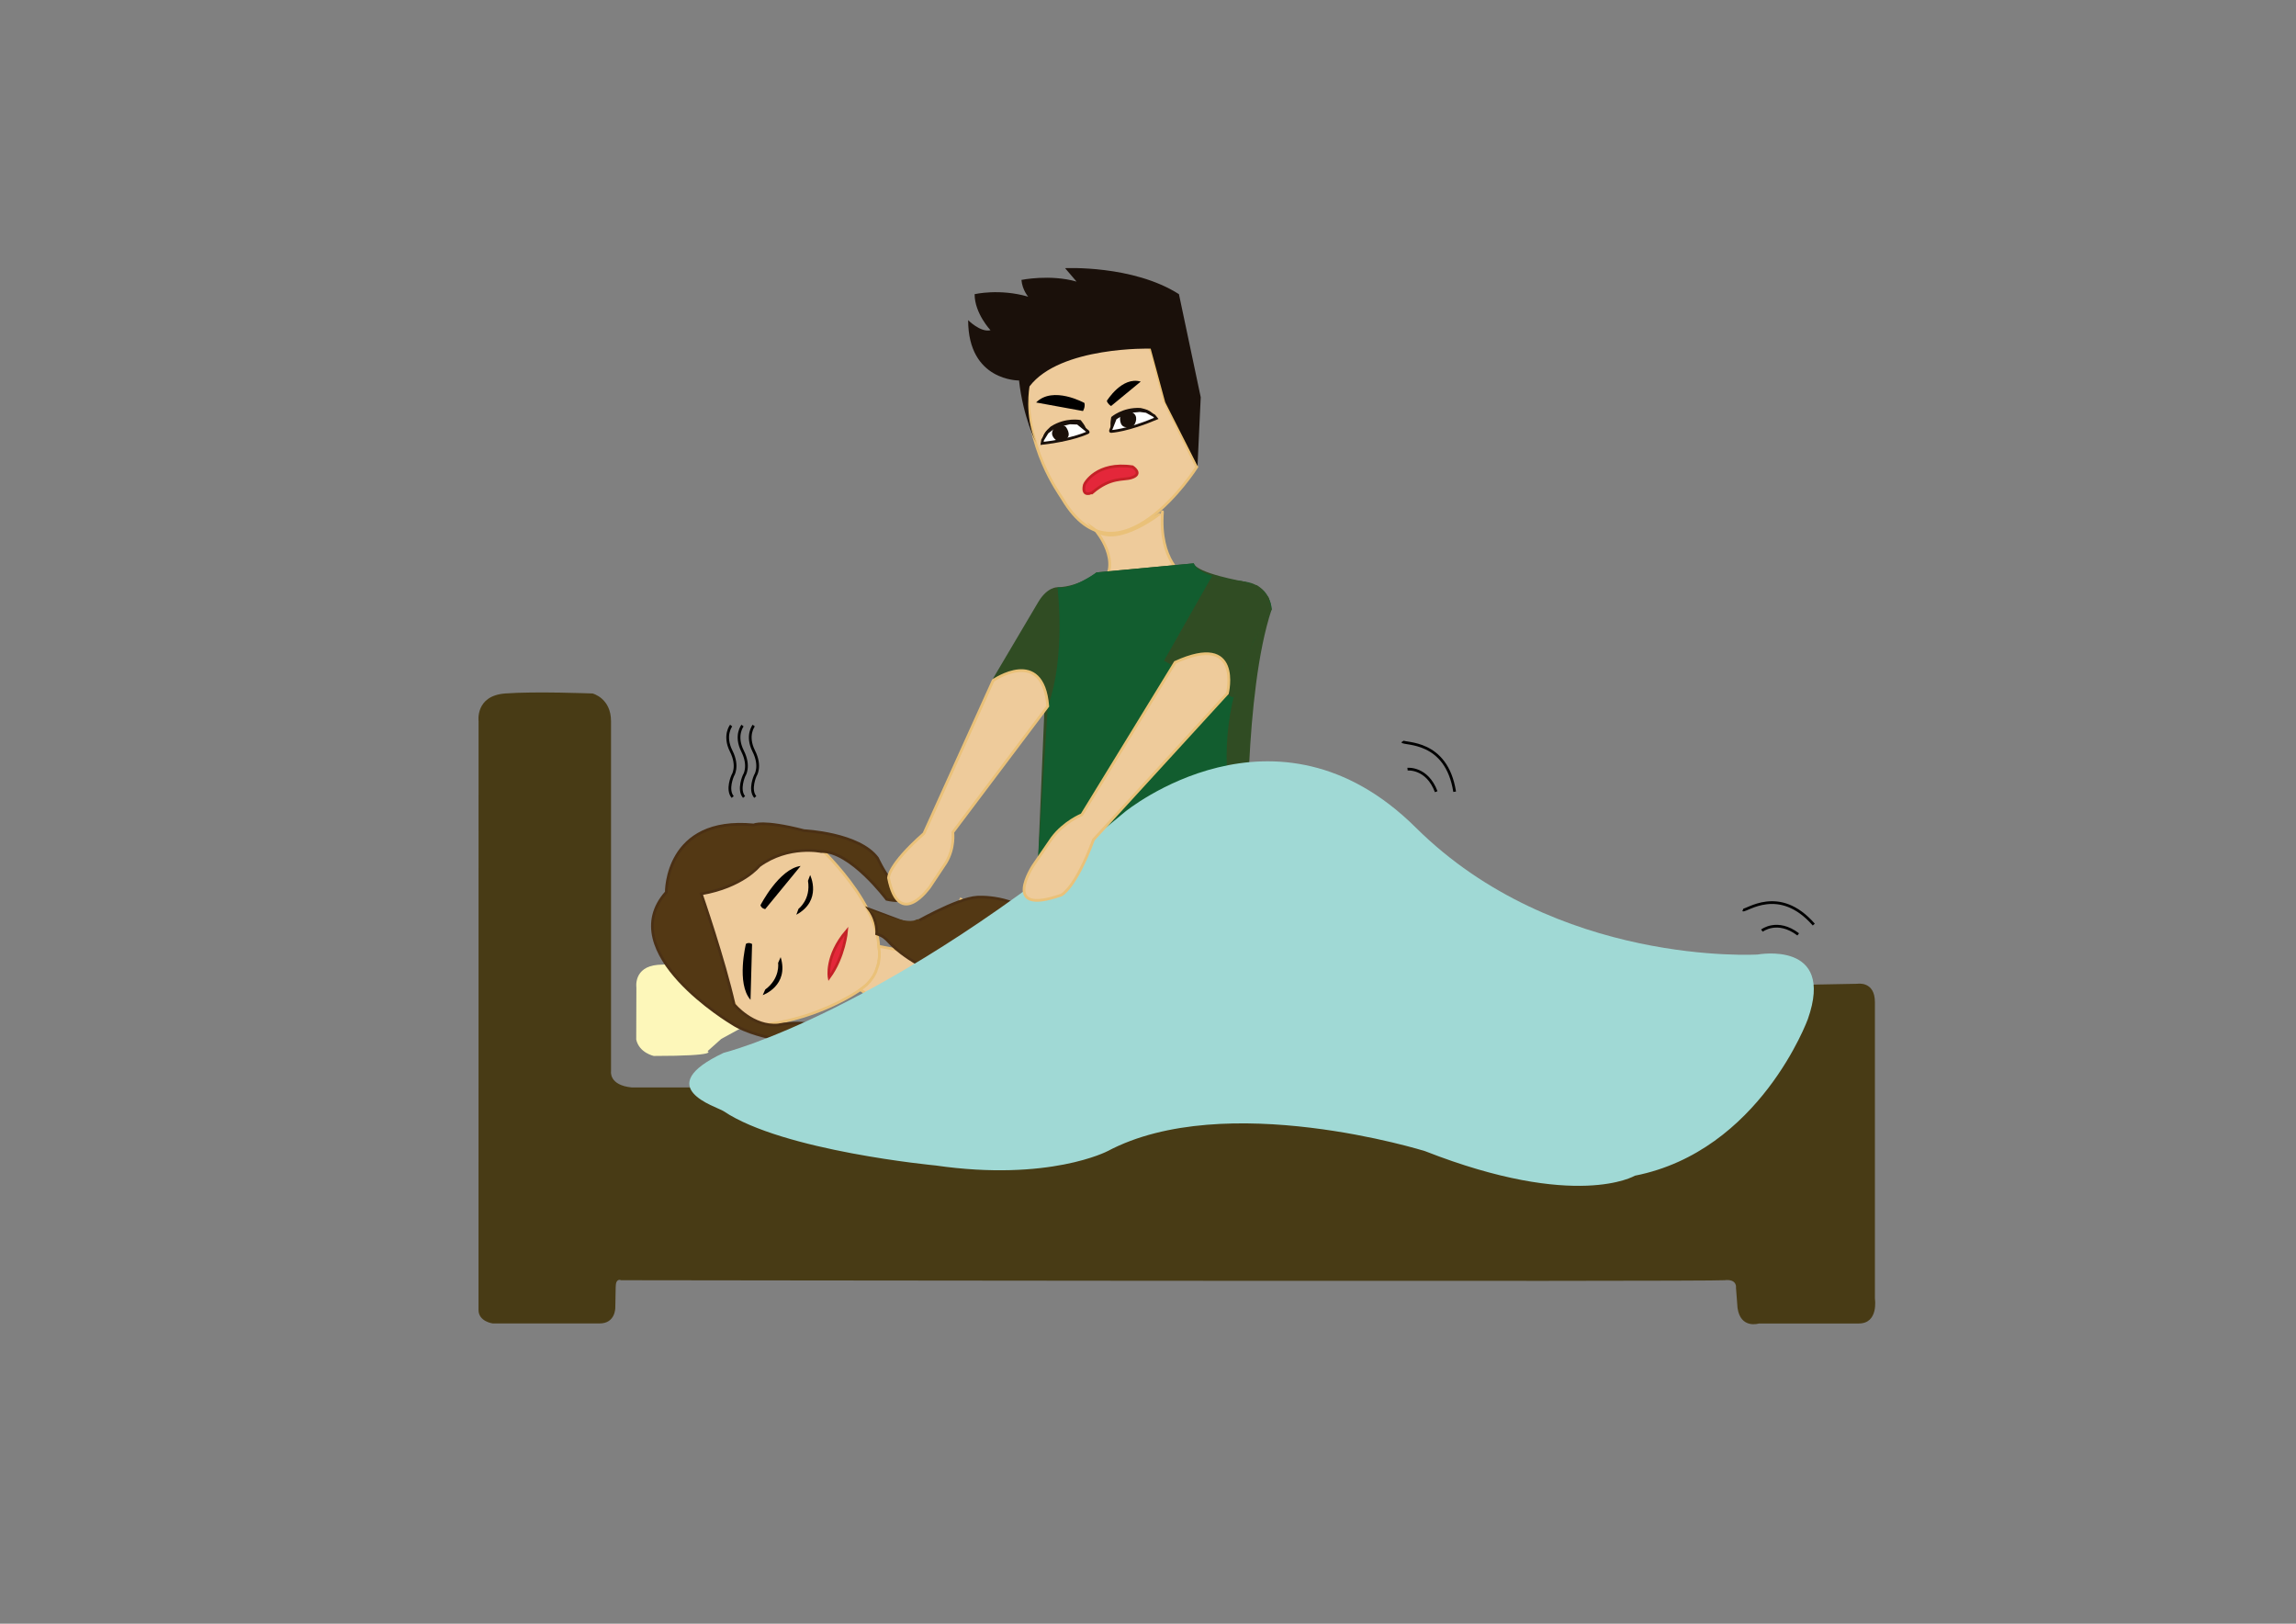 <?xml version="1.0" encoding="utf-8"?>
<!-- Generator: Adobe Illustrator 24.3.0, SVG Export Plug-In . SVG Version: 6.00 Build 0)  -->
<svg version="1.1" xmlns="http://www.w3.org/2000/svg" xmlns:xlink="http://www.w3.org/1999/xlink" x="0px" y="0px"
	 viewBox="0 0 841.89 595.28" style="enable-background:new 0 0 841.89 595.28;" xml:space="preserve">
<rect x="0" y="0" width="841.89" height="595.28" fill="#808080" stroke="none"/>
<style type="text/css">
	.st0{fill:#EECB9B;stroke:#EAC179;stroke-miterlimit:10;}
	.st1{fill:#1A100A;}
	.st2{fill:#FFFFFF;stroke:#1A100A;stroke-miterlimit:10;}
	.st3{fill:#E4273A;stroke:#C42127;stroke-miterlimit:10;}
	.st4{fill:#304C23;}
	.st5{fill:#125D2F;}
	.st6{fill:#FDF7BA;}
	.st7{fill:#533814;stroke:#4B3014;stroke-miterlimit:10;}
	.st8{fill:#533814;}
	.st9{fill:none;stroke:#000000;stroke-miterlimit:10;}
	.st10{fill:#483B15;}
	.st11{fill:#A0D9D5;}
</style>
<g id="Layer_5">
	<path class="st0" d="M408.63,195.05c0,0,5.75,16.43,0,20.54c-5.75,4.11-17.25,9.86-17.25,9.86l47.64-7.39l-14.79-7.8
		c0,0-2.29-11.99-1.14-22.63"/>
	<path class="st0" d="M377.06,140.86c0,0,6.85-13.52,41.14-14.35c0,0,2.84-2.25,4.38,3.63c0.59,2.25,4.39,16.79,4.39,16.79
		l11.88,24.28c0,0-29.06,45.67-49.25,11.7C388.23,180.59,375.95,164.31,377.06,140.86z"/>
	<g>
		<path class="st1" d="M407.48,157.15c-0.64-1.28,0-4.27,0-4.27s4.11-3.63,10.59-3.32c0,0,3.16,0.47,4.42,1.9l0.71,0.95
			c0,0-3.32-2.45-5.22-1.9c0,0-5.69-0.02-9.01,2.83C408.98,153.35,407.87,157.94,407.48,157.15z"/>
		<path class="st2" d="M407.48,157.15c0,0-0.63,1.19,0,1.03c0,0,6.01-0.32,16.51-4.78l-0.79-0.98l-2.84-1.58l-2.37-0.31l-2.79,0.26
			l-3.76,1.07l-2.46,1.5L407.48,157.15z"/>
		<path class="st1" d="M410.75,152.58c0,0-0.6,3.84,2.14,4.03c0,0,2.21,0.47,3.18-1.13c0,0,1.82-3.11-1.2-4.44
			S410.75,152.58,410.75,152.58z"/>
	</g>
	<path class="st1" d="M398.33,157.72c-0.07-1.43-2.1-3.72-2.1-3.72s-5.36-1.15-10.85,2.31c0,0-2.52,1.97-2.92,3.83l-0.15,1.18
		c0,0,1.69-3.76,3.61-4.21c0,0,4.94-2.81,9.24-1.96C395.15,155.14,398.37,158.6,398.33,157.72z"/>
	<path class="st2" d="M398.33,157.72c0,0,1.13,0.72,0.5,0.89c0,0-5.39,2.67-16.73,3.95l0.2-1.25l1.7-2.78l1.91-1.44l2.56-1.14
		l3.8-0.91l2.88,0.1L398.33,157.72z"/>
	<path class="st1" d="M390.77,156.43c0,0,2.41,3.05,0.12,4.56c0,0-1.69,1.5-3.33,0.58c0,0-3.12-1.82-1.14-4.45
		C388.4,154.48,390.77,156.43,390.77,156.43z"/>
	<path class="st3" d="M397.59,177.79c0.14-0.64,4.59-8.6,17.68-6.66c0,0,4.1,2.6-0.4,4.03c-2.94,0.94-7.56-0.38-14.31,5.41
		C400.56,180.57,396.52,182.59,397.59,177.79z"/>
	<path d="M405.85,146.96c0,0,5.56-9.09,12.43-7.06l-10.87,8.95C407.41,148.85,406.23,148.23,405.85,146.96z"/>
	<path d="M397.64,147.74c0,0-11.53-6.42-17.72-0.18l17.18,3.13C397.1,150.69,398,149.33,397.64,147.74z"/>
	<path class="st1" d="M390.54,98.31c0,0,24.87-1.23,41.75,9.53l7.99,37.79l-1.18,25.2l-11.84-23.35l-5.33-19.67
		c0,0-33.16-0.92-44.42,13.83c0,0-2.08,10.77,2.37,20.59c0,0-4.74-9.22-6.22-22.74c0,0-18.66,0.31-18.66-22.12
		c0,0,4.54,4.61,8.19,3.69c0,0-5.82-6.15-5.82-13.21c0,0,9.1-2.15,19.65,0.92c0,0-2.18-2.46-2.48-6.15c0,0,10.48-2.15,20.2,0.61
		L390.54,98.31z"/>
	<path class="st0" d="M401.77,194.48c0,0,10.25,11.94,1.76,20.16l30.67-3.56c0,0-9.31-5.3-7.94-23.46
		C426.26,187.62,410.15,200.71,401.77,194.48z"/>
	<path class="st4" d="M402.05,209.86c0,0-5.78,5.15-14.27,5.45c0,0-3.68-0.3-7.1,5.45l-16.53,27.95l18.95,8.33l-2.42,57.25
		c0,0,29.53,11.81,76.75,0c0,0-1.36-60.24,8.83-90.81c0,0,0-9.08-10.19-10.29c0,0-17.33-3.03-18.34-6.66L402.05,209.86z"/>
	<path class="st5" d="M387.78,215.31c0,0,3.1,25.96-3.58,43.58c0,0-0.92,14.05-3.53,55.4c0,0,34.52,11.49,76.75,0
		c0,0-22.09-43.09,8.83-90.81c0,0,0.41-7.81-10.19-10.29c0,0-16.2-1.08-18.34-6.66l-35.67,3.33
		C402.05,209.86,393.38,216.25,387.78,215.31z"/>
	<path class="st4" d="M444.49,211.1l-17.68,31.13c0,0,25.26,14.38,25.52,13.35s3.43-11.3,3.43-11.3l4.11-9.57l6.39-11.23l-1.11-4.46
		c0,0-3.93-4.58-4.27-4.38c-0.34,0.2-4.81-1.45-4.81-1.45l-6.46-0.85L444.49,211.1z"/>
</g>
<g id="bed">
	<g id="pillow">
		<path class="st6" d="M233.35,361.98c0,0-1.13-7.51,7.88-8.26l31.16-1.5c0,0-0.81,16.48,11.61,20.82l-13.11,4.33l-6.42,3.51
			l-5.04,4.51c0,0,4.7,1.74-19.71,1.74c0,0-5.35-1.13-6.43-6.01L233.35,361.98z"/>
	</g>
	<g id="Layer_3">
		<g>
			<path class="st0" d="M269.41,368.04c-0.46-0.37-16.25-39.56-16.25-39.56l43.95-21.02c0,0,24.06,20.84,25.1,39.47
				c0,0,2.31,9.89-6.76,15.91c0,0-16.98,12.28-40.95,13.33L269.41,368.04z"/>
			<path class="st0" d="M330.65,387.57c0,0,0.87-14.1-4.18-17.2l-11.01-7.53l2.25-1.77l1.34-1.43l1.16-1.62l0.89-1.66l1.01-3.07
				l0.33-2.32l0.02-2.03l-0.24-2l10.68,1.99c0,0,12.91,0.18,19.61-19.71L330.65,387.57z"/>
		</g>
		<path class="st7" d="M268.4,375.2c0,0-43.77-26.02-24.08-48.1c0,0-0.41-27.81,32.09-24.66c0,0,3.1-1.85,18.46,2.1
			c0,0,20.1,0.91,26.89,10.07c0,0,8.58,18.85,12.72,7.77c0,0,2.84,10.08-9.36,7.32c0,0-13.33-17.92-24.01-17.51
			c0,0-11.96-2.58-22.7,5.23c0,0-6.07,7.66-21.28,10.27c0,0,8.38,24.18,12.06,40.59c0,0,6.88,8.39,16.24,7.49
			c0,0,12.21-2.64,17.14,2.41c0,0-12.7-0.35-20.1,2.29C282.46,380.47,273.83,378.81,268.4,375.2z"/>
		<path class="st7" d="M321.46,342.36c0,0,0.53-4.61-2.82-9.07l15.47,5.79c0,0,16.69-9.78,24.25-10.16c0,0,13.99-0.97,21.8,8.16
			c0,0,16.97,15.17-7.48,29.07c0,0,8.63-15.01-8.46-12.19c0,0-7.37,3.45-17.23,2.57c0,0-4.87,0.78-13.68-5.12
			C324.49,345.5,326.27,343.96,321.46,342.36z"/>
		<path class="st8" d="M317.71,332.93c0,0,14.31,6.33,18.09,4.31s0.41,11.03,0.41,11.03L317.71,332.93z"/>
		<path d="M291.99,335.36l0.81-2.18c0,0,4.58-3.4,3.47-10.27l0.79-2.1C297.06,320.81,301.62,330.1,291.99,335.36z"/>
		<path d="M286.25,350.9l-0.94,2.12c0,0,0.89,5.63-4.72,9.76l-0.91,2.05C279.68,364.84,289.44,361.41,286.25,350.9z"/>
		<path class="st3" d="M304.03,358.39c0,0-1.51-7.83,6.4-17.1C310.43,341.29,309.66,350.72,304.03,358.39z"/>
		<path d="M278.85,331.86c0,0,6.82-13.34,14.72-14.38l-12.98,15.81C280.59,333.28,279.24,333.15,278.85,331.86z"/>
		<path d="M273.52,346.03c0,0-3.6,14.55,1.68,20.52l0.57-20.45C275.78,346.09,274.67,345.31,273.52,346.03z"/>
		<path class="st9" d="M268.1,266.01c0,0-2.88,3.61,0,9.33c2.88,5.72,0.56,9.03,0.56,9.03s-2.31,5.12,0,7.83"/>
		<path class="st9" d="M272.27,266.01c0,0-2.88,3.61,0,9.33c2.88,5.72,0.56,9.03,0.56,9.03s-2.31,5.12,0,7.83"/>
		<path class="st9" d="M276.38,266.01c0,0-2.88,3.61,0,9.33c2.88,5.72,0.56,9.03,0.56,9.03s-2.31,5.12,0,7.83"/>
	</g>
	<path class="st10" d="M175.48,264.38c0,0-1.27-9.29,9.71-10.14c10.98-0.84,32.1,0,32.1,0s6.76,1.69,6.76,10.14v128.39
		c0,0-0.84,5.07,7.6,5.91h409.67c0,0,5.35,1.41,5.35-6.48v-25.34c0,0-1.69-5.07,4.5-5.63l29.85-0.56c0,0,6.47-1.13,6.47,6.76v108.68
		c0,0,1.42,9.1-5.9,9.1h-36.6c0,0-6.76,2.16-7.88-5.72l-0.56-7.32c0,0,0.56-3.38-4.22-2.82c-4.79,0.56-404.6,0-404.6,0
		s-1.97-0.99-1.97,2.53l-0.14,7.46c0,0,0.14,5.86-5.77,5.86s-39.14,0-39.14,0s-5.29-0.65-5.25-5.02
		C175.48,475.83,175.48,264.38,175.48,264.38z"/>
	<path class="st11" d="M265.34,407.38c-2.51-1.69-27.03-8.63,0-21.4c0,0,59.32-14.51,147.16-88.34c0,0,55.19-45.3,106.62,5.75
		s125.39,46.55,125.39,46.55s28.53-5.26,18.4,23.65c0,0-17.64,48.43-63.44,57.44c0,0-21.4,12.76-76.96-9.01c0,0-73.21-22.9-116.38,0
		c0,0-21.4,11.26-63.07,5.26C343.05,427.28,287.11,422.02,265.34,407.38z"/>
	<path class="st9" d="M516.11,281.99c0,0,7.13-0.75,10.51,8.26"/>
	<path class="st9" d="M514.24,271.86c0.75,1.13,16.14-0.75,19.15,18.4"/>
	<path class="st9" d="M646.06,341.18c0,0,5.63-4.44,13.3,1.38"/>
	<path class="st9" d="M639.07,333.61c1.24,0.55,13.26-9.24,26,5.36"/>
</g>
<g id="arms">
	<path class="st0" d="M450.07,254.18c0,0,5.51-22.61-19.16-11.37l-34.23,55.88c0,0-6.5,2.61-10.92,8.56l-6.92,10.07
		c0,0-12.35,18.78,10.35,10.8c0,0,5.06-2.29,11.77-20.28L450.07,254.18z"/>
	<path class="st0" d="M364.17,249.48c0,0,18.22-12.7,20.03,9.41l-34.83,46.23c0,0,0.8,5.69-2.52,11.17l-5.9,8.87
		c0,0-11.29,16.15-15.14-3.28c0,0-0.39-4.53,12.97-16.31L364.17,249.48z"/>
</g>
</svg>

